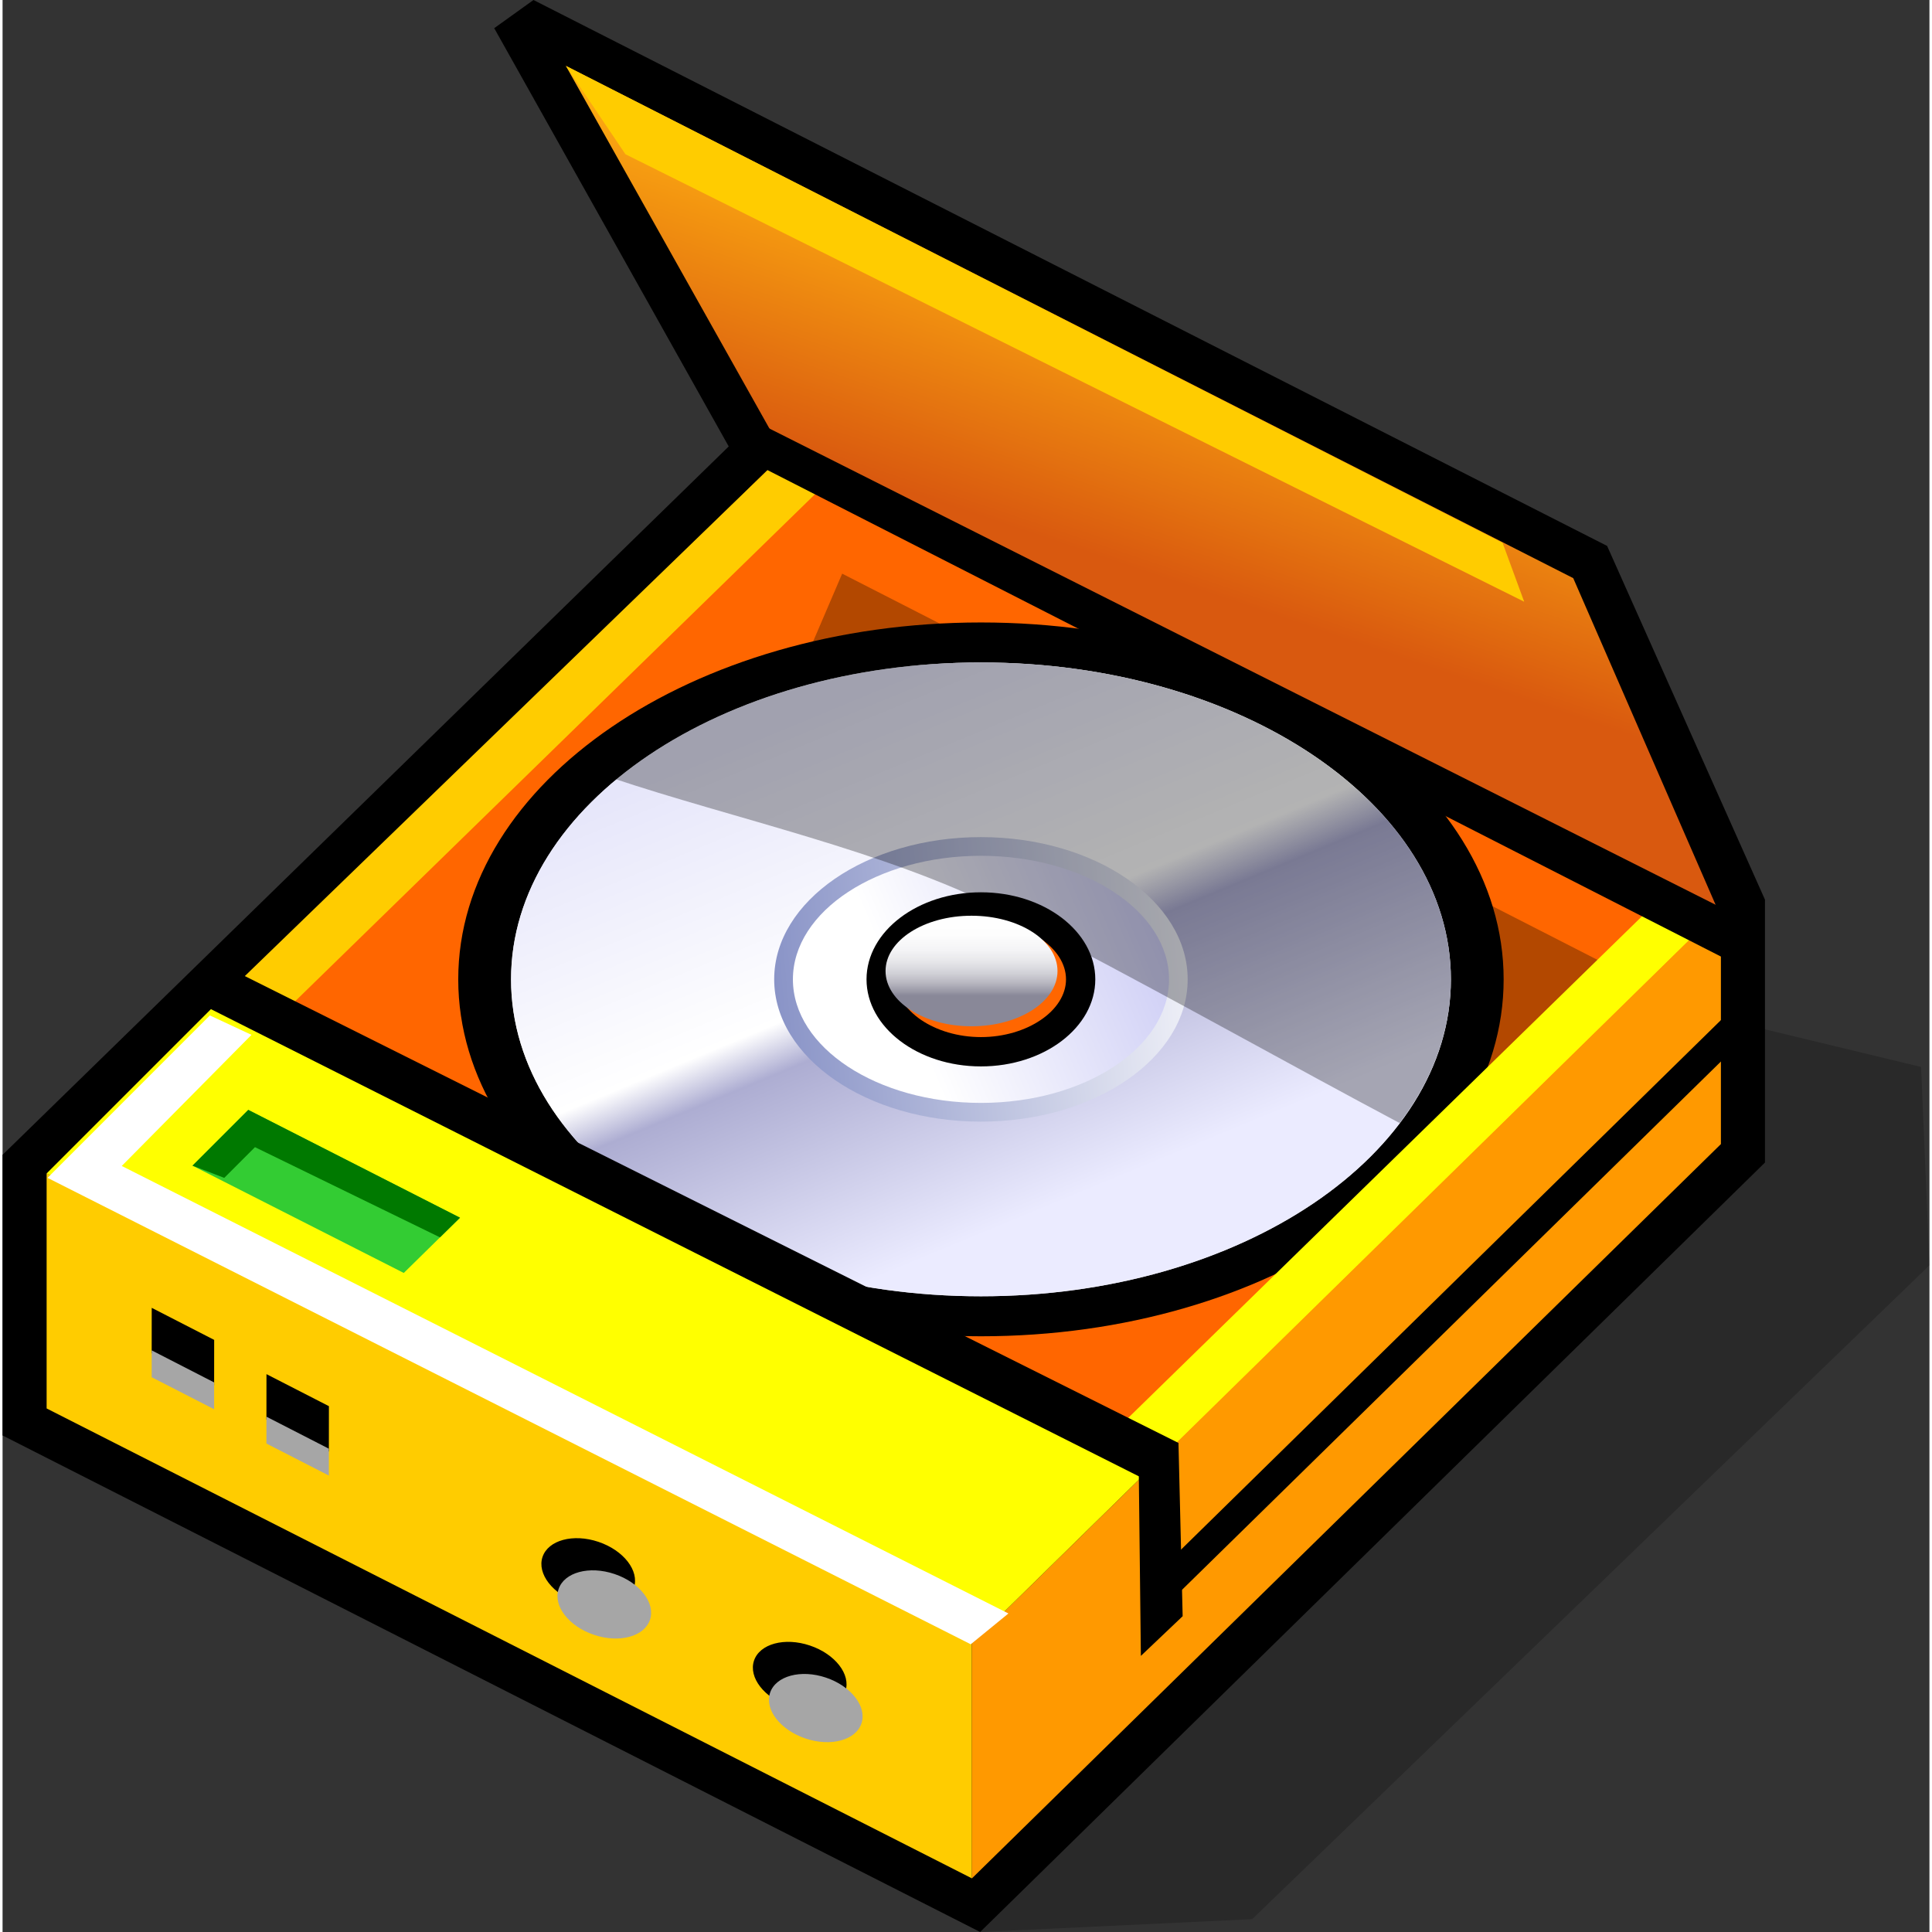 <?xml version="1.0" encoding="UTF-8" standalone="no"?>
<!DOCTYPE svg PUBLIC "-//W3C//DTD SVG 20010904//EN"
"http://www.w3.org/TR/2001/REC-SVG-20010904/DTD/svg10.dtd">
<!-- Created with Sodipodi ("http://www.sodipodi.com/") -->
<svg
   width="48pt"
   height="48pt"
   viewBox="0 0 50.73 50.865"
   overflow="visible"
   enable-background="new 0 0 50.73 50.865"
   xml:space="preserve"
   xmlns="http://www.w3.org/2000/svg"
   xmlns:xml="http://www.w3.org/XML/1998/namespace"
   xmlns:sodipodi="http://sodipodi.sourceforge.net/DTD/sodipodi-0.dtd"
   xmlns:xlink="http://www.w3.org/1999/xlink"
   id="svg153"
   sodipodi:version="0.32pre"
   sodipodi:docname="/home/cschalle/gnome-themes-extras/Wasp/icons/scalable/apps/CD_player.svg"
   sodipodi:docbase="/home/cschalle/gnome-themes-extras/Wasp/icons/scalable/apps">
  <rect x="0" y="0" width="50.73" height="50.865" fill="#333333" stroke="none"/>
  <defs
     id="defs245" />
  <sodipodi:namedview
     id="base" />
  <g
     id="Layer_1"
     stroke="#000000">
    <g
       id="Layer_1_2_">
      <path
         opacity="0.2"
         stroke="none"
         d="M25.738,50.865l7.161-0.338L50.73,33.313l-0.22-5.222l-4.166-1.005l-0.522,3.828     L25.738,50.865z"
         id="path157" />
      <path
         stroke="none"
         d="M12.944,0.742l6.174,11.012L0,30.404v7.388l25.738,13.073L46.4,30.607v-6.921l-4.156-9.313L13.978,0     L12.944,0.742z"
         id="path158" />
      <path
         fill="#FFCC00"
         stroke="none"
         d="M25.521,49.453L1.16,37.081v-6.188l24.36,12.373L25.521,49.453z"
         id="path159" />
      <path
         fill="#FF6600"
         stroke="none"
         d="M30.606,38.316L6.247,25.943l14.318-13.979l24.36,12.374L30.606,38.316z"
         id="path160" />
      <linearGradient
         id="XMLID_1_"
         gradientUnits="userSpaceOnUse"
         x1="-201.365"
         y1="398.887"
         x2="-203.703"
         y2="391.955"
         gradientTransform="matrix(1 0 0 -1 233.087 406.783)">
        <stop
           offset="0"
           style="stop-color:#FDAC11"
           id="stop162" />
        <stop
           offset="1"
           style="stop-color:#D9590F"
           id="stop163" />
      </linearGradient>
      <path
         fill="url(#XMLID_1_)"
         stroke="none"
         d="M45.224,24.104l-0.564,0.484L20.573,11.965L14.83,1.734l26.522,13.487     L45.224,24.104z"
         id="path167" />
      <path
         fill="#FFCC00"
         stroke="none"
         d="M40.061,15.842L16.399,4.061L14.83,1.734l24.662,12.557L40.061,15.842z"
         id="path168" />
      <path
         fill="#FFCC00"
         stroke="none"
         d="M7.483,26.575l-1.285-0.703l14.367-13.908l1.241,0.642L7.483,26.575z"
         id="path169" />
      <path
         fill="#FF9900"
         stroke="none"
         d="M45.24,30.121l-19.72,19.333v-6.187l19.72-19.333V30.121z"
         id="path170" />
      <path
         stroke="none"
         d="M30.939,40.883l-0.036,1.119l14.608-14.32l-0.225-0.87L30.939,40.883z"
         id="path171" />
      <path
         opacity="0.3"
         stroke="none"
         d="M21.193,17.231l0.912-2.128l20.22,10.339l-3.953,4.561L21.193,17.231z"
         id="path172" />
      <g
         id="g173">
        <path
           stroke="none"
           d="M11.997,25.784c0,5.182,6.173,9.397,13.762,9.397s13.761-4.216,13.761-9.397      c0-5.181-6.173-9.396-13.761-9.396S11.997,20.603,11.997,25.784z M13.509,25.784c0-4.358,5.495-7.905,12.25-7.905      c6.754,0,12.249,3.546,12.249,7.905c0,4.359-5.494,7.905-12.249,7.905S13.509,30.143,13.509,25.784z"
           id="path174" />
        <path
           fill="#D9D9D9"
           stroke="none"
           d="M13.387,25.784c0-4.608,5.54-8.343,12.372-8.343c6.833,0,12.372,3.735,12.372,8.343      s-5.539,8.344-12.372,8.344C18.926,34.128,13.387,30.393,13.387,25.784z M25.758,27.67c1.454,0,2.631-0.844,2.631-1.886      c0-1.042-1.178-1.886-2.631-1.886c-1.453,0-2.631,0.844-2.631,1.886C23.127,26.825,24.305,27.67,25.758,27.67z"
           id="path175" />
        <linearGradient
           id="XMLID_2_"
           gradientUnits="userSpaceOnUse"
           x1="-210.468"
           y1="388.572"
           x2="-203.964"
           y2="372.884"
           gradientTransform="matrix(1 0 0 -1 233.087 406.783)">
          <stop
             offset="0"
             style="stop-color:#E6E6FA"
             id="stop177" />
          <stop
             offset="0.425"
             style="stop-color:#FFFFFF"
             id="stop178" />
          <stop
             offset="0.497"
             style="stop-color:#ADADD2"
             id="stop179" />
          <stop
             offset="0.849"
             style="stop-color:#EBEBFF"
             id="stop180" />
        </linearGradient>
        <path
           fill="url(#XMLID_2_)"
           stroke="none"
           d="M13.387,25.784c0-4.608,5.54-8.343,12.372-8.343      c6.833,0,12.372,3.735,12.372,8.343s-5.539,8.344-12.372,8.344C18.926,34.128,13.387,30.393,13.387,25.784z M25.758,27.67      c1.454,0,2.631-0.844,2.631-1.886c0-1.042-1.178-1.886-2.631-1.886c-1.453,0-2.631,0.844-2.631,1.886      C23.127,26.825,24.305,27.67,25.758,27.67z"
           id="path188" />
        <linearGradient
           id="XMLID_3_"
           gradientUnits="userSpaceOnUse"
           x1="-209.304"
           y1="380.153"
           x2="-202.635"
           y2="383.011"
           gradientTransform="matrix(1 0 0 -1 233.087 406.783)">
          <stop
             offset="0"
             style="stop-color:#FFFFFF"
             id="stop190" />
          <stop
             offset="1"
             style="stop-color:#CCCCF5"
             id="stop191" />
        </linearGradient>
        <path
           fill="url(#XMLID_3_)"
           stroke="none"
           d="M20.553,25.784c0-1.939,2.33-3.51,5.205-3.51c2.875,0,5.206,1.571,5.206,3.51      c0,1.938-2.331,3.511-5.206,3.511C22.883,29.295,20.553,27.723,20.553,25.784z M25.758,27.69c1.509,0,2.733-0.87,2.733-1.942      c0-1.073-1.224-1.942-2.733-1.942c-1.509,0-2.733,0.869-2.733,1.942C23.025,26.82,24.249,27.69,25.758,27.69z"
           id="path195" />
        <path
           stroke="none"
           d="M22.746,25.784c0,1.265,1.352,2.292,3.012,2.292s3.011-1.027,3.011-2.292      c0-1.264-1.351-2.292-3.011-2.292S22.746,24.52,22.746,25.784z M23.52,25.784c0-0.824,1.025-1.52,2.239-1.52      c1.213,0,2.239,0.696,2.239,1.52c0,0.823-1.024,1.52-2.239,1.52C24.544,27.304,23.52,26.607,23.52,25.784z"
           id="path196" />
        <linearGradient
           id="XMLID_4_"
           gradientUnits="userSpaceOnUse"
           x1="-200.111"
           y1="381.666"
           x2="-216.117"
           y2="380.188"
           gradientTransform="matrix(1 0 0 -1 233.087 406.783)">
          <stop
             offset="0"
             style="stop-color:#FFFFFF"
             id="stop198" />
          <stop
             offset="1"
             style="stop-color:#6A77B8"
             id="stop199" />
        </linearGradient>
        <path
           fill="url(#XMLID_4_)"
           stroke="none"
           d="M20.315,25.784c0,2.065,2.442,3.746,5.443,3.746s5.443-1.681,5.443-3.746      c0-2.066-2.441-3.745-5.443-3.745C22.757,22.039,20.315,23.718,20.315,25.784z M20.808,25.784c0-1.794,2.221-3.253,4.95-3.253      c2.73,0,4.952,1.459,4.952,3.253s-2.222,3.253-4.952,3.253C23.029,29.037,20.808,27.578,20.808,25.784z"
           id="path203" />
        <path
           opacity="0.3"
           stroke="none"
           d="M28.045,24.854c2.937,1.539,5.829,3.167,8.737,4.714c0.859-1.136,1.348-2.422,1.348-3.784      c0-4.608-5.539-8.343-12.372-8.343c-3.455,0-7.424,0.884-9.722,3.039c3.208,1.074,7.194,1.925,10.22,3.454      C27.023,24.039,27.672,24.383,28.045,24.854z"
           id="path204" />
      </g>
      <path
         fill="#FFFF00"
         stroke="none"
         d="M44.876,24.288l-1.247-0.62L29.334,37.624L6.187,25.867L1.16,30.894l24.36,12.373     L44.876,24.288z"
         id="path205" />
      <path
         stroke="none"
         d="M20.083,12.348l25.275,12.896l-0.083-1.336L20.051,11.213L20.083,12.348z"
         id="path206" />
      <path
         stroke="none"
         d="M5.415,26.533l24.5,12.335l0.054,4.728l1.1-1.045l-0.11-4.562L6.222,25.62L5.415,26.533z"
         id="path207" />
      <path
         fill="#FFFFFF"
         stroke="none"
         d="M1.184,31.01L25.49,43.29l0.992-0.811L3.138,30.697l3.416-3.452l-1.096-0.511L1.184,31.01z     "
         id="path208" />
      <linearGradient
         id="XMLID_5_"
         gradientUnits="userSpaceOnUse"
         x1="-207.577"
         y1="382.835"
         x2="-207.577"
         y2="380.571"
         gradientTransform="matrix(1 0 0 -1 233.087 406.783)">
        <stop
           offset="0"
           style="stop-color:#FFFFFF"
           id="stop210" />
        <stop
           offset="0.295"
           style="stop-color:#FDFDFD"
           id="stop211" />
        <stop
           offset="0.468"
           style="stop-color:#F4F4F6"
           id="stop212" />
        <stop
           offset="0.611"
           style="stop-color:#E6E6E9"
           id="stop213" />
        <stop
           offset="0.736"
           style="stop-color:#D2D2D8"
           id="stop214" />
        <stop
           offset="0.85"
           style="stop-color:#B9B8C1"
           id="stop215" />
        <stop
           offset="0.954"
           style="stop-color:#9998A6"
           id="stop216" />
        <stop
           offset="1"
           style="stop-color:#898898"
           id="stop217" />
      </linearGradient>
      <path
         fill="url(#XMLID_5_)"
         stroke="none"
         d="M23.247,25.565c0-0.804,1.013-1.456,2.263-1.456s2.264,0.652,2.264,1.456     s-1.014,1.455-2.264,1.455S23.247,26.369,23.247,25.565z"
         id="path233" />
      <path
         fill="#33CC33"
         stroke="none"
         d="M12.043,32.06l-5.575-2.839L5,30.689l5.563,2.825L12.043,32.06z"
         id="path234" />
      <path
         fill="#007900"
         stroke="none"
         d="M11.517,32.577l0.527-0.518l-5.575-2.839l-1.468,1.469l0.835,0.322l0.809-0.809     L11.517,32.577z"
         id="path235" />
      <path
         stroke="none"
         d="M5.57,36.471l-1.644-0.844l0.001-1.195l1.644,0.844L5.57,36.471z"
         id="path236" />
      <path
         stroke="none"
         d="M8.591,38.216l-1.644-0.843l0.001-1.195l1.644,0.843L8.591,38.216z"
         id="path237" />
      <path
         fill="#A6A6A6"
         stroke="none"
         d="M5.57,37.102l-1.644-0.843l0-0.707l1.644,0.844L5.57,37.102z"
         id="path238" />
      <path
         fill="#A6A6A6"
         stroke="none"
         d="M8.591,38.848l-1.644-0.843l0-0.707l1.644,0.843L8.591,38.848z"
         id="path239" />
      <path
         stroke="none"
         d="M14.216,40.99c0.149-0.442,0.808-0.621,1.472-0.397c0.664,0.223,1.082,0.763,0.934,1.206     c-0.149,0.442-0.808,0.62-1.472,0.397S14.067,41.434,14.216,40.99z"
         id="path240" />
      <path
         stroke="none"
         d="M19.784,43.72c0.149-0.443,0.808-0.621,1.472-0.397c0.664,0.223,1.083,0.762,0.934,1.205     s-0.808,0.621-1.472,0.397C20.053,44.702,19.635,44.163,19.784,43.72z"
         id="path241" />
      <path
         fill="#A6A6A6"
         stroke="none"
         d="M14.639,41.837c0.148-0.443,0.808-0.621,1.472-0.397c0.665,0.223,1.083,0.762,0.934,1.205     c-0.148,0.443-0.808,0.621-1.472,0.397C14.908,42.819,14.49,42.28,14.639,41.837z"
         id="path242" />
      <path
         fill="#A6A6A6"
         stroke="none"
         d="M20.207,44.566c0.149-0.443,0.808-0.622,1.472-0.398c0.664,0.223,1.082,0.763,0.934,1.205     c-0.149,0.443-0.808,0.621-1.472,0.398S20.058,45.009,20.207,44.566z"
         id="path243" />
    </g>
  </g>
</svg>
